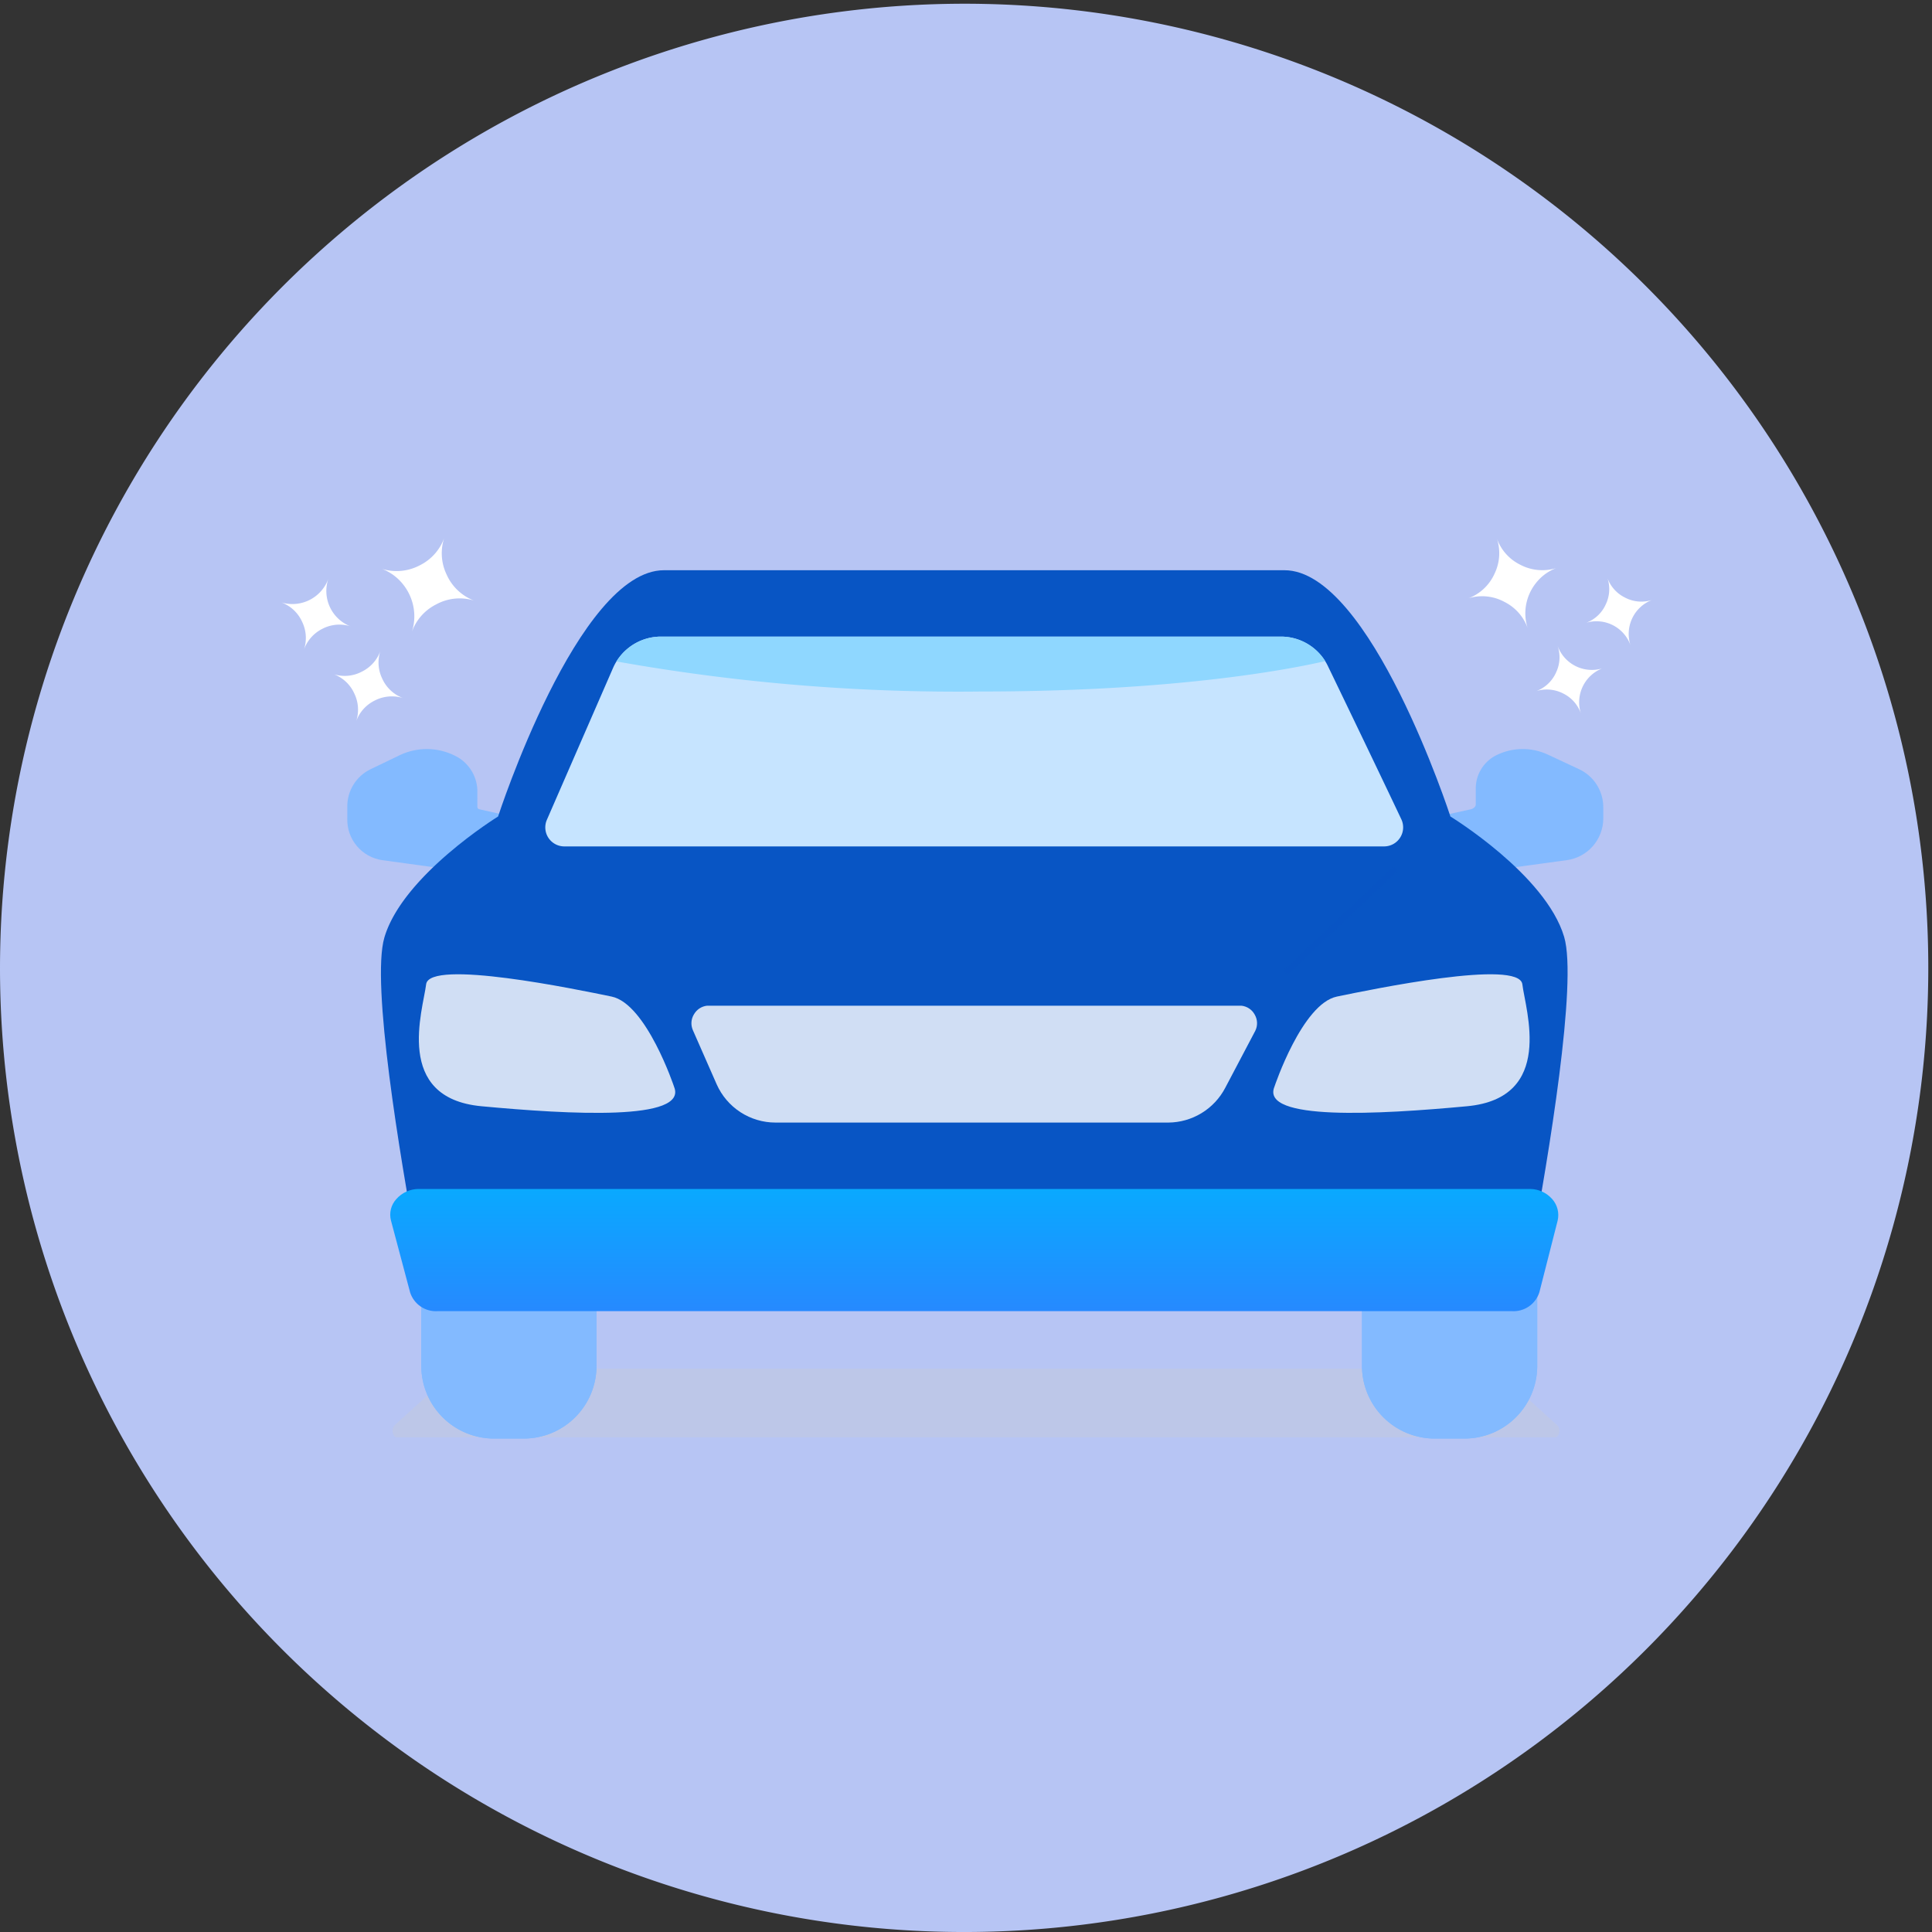 <svg xmlns="http://www.w3.org/2000/svg" xmlns:xlink="http://www.w3.org/1999/xlink" width="122" height="122" viewBox="0 0 122 122"><rect x="0" y="0" width="122" height="122" fill="#333333" stroke="none"/><defs><style>.a{fill:#0033a1;}.b{fill:#83baff;}.c{fill:none;}.d{fill:#b7c5f4;}.e{clip-path:url(#a);}.f{fill:#cdcdce;opacity:0.31;}.g{fill:#f0f0f0;}.h{clip-path:url(#b);}.i{clip-path:url(#c);}.j{clip-path:url(#d);}.k{clip-path:url(#e);}.l{clip-path:url(#f);}.m,.x{fill:#0855c4;}.n{clip-path:url(#g);}.o{fill:url(#h);}.p{opacity:0.805;}.q{clip-path:url(#i);}.ah,.r{fill:#fff;}.s{clip-path:url(#j);}.t{clip-path:url(#k);}.u{fill:#c6e4ff;}.v{fill:#8fd7ff;}.w{clip-path:url(#l);}.x{opacity:0.5;}.y{clip-path:url(#m);}.z{fill:#006a94;}.aa{clip-path:url(#n);}.ab{clip-path:url(#o);}.ac{fill:url(#p);}.ad{fill:#7d97f4;}.ae{fill:#bdd0fb;}.af{clip-path:url(#q);}.ag{fill:url(#r);}</style><clipPath id="a"><ellipse class="a" cx="60.994" cy="60.877" rx="60.994" ry="60.877"/></clipPath><clipPath id="b"><path class="b" d="M-21.029,4.592A4.593,4.593,0,0,1-16.436,0h1.881A4.593,4.593,0,0,1-9.962,4.592V16.87a4.593,4.593,0,0,1-4.593,4.593h-1.881a4.593,4.593,0,0,1-4.593-4.593V4.592" transform="translate(21.029)"/></clipPath><clipPath id="c"><path class="b" d="M-21.029,4.592A4.592,4.592,0,0,1-16.436,0h1.881A4.593,4.593,0,0,1-9.962,4.592V16.87a4.594,4.594,0,0,1-4.593,4.593h-1.881a4.593,4.593,0,0,1-4.592-4.593V4.592" transform="translate(21.029)"/></clipPath><clipPath id="d"><path class="c" d="M-18.546,3.8c.138-.031.3-.153.3-.294V2.561A2.348,2.348,0,0,1-16.986.41,3.754,3.754,0,0,1-13.677.36l1.956.914a2.649,2.649,0,0,1,1.528,2.4v.72A2.664,2.664,0,0,1-12.5,7.017l-8.052,1.1-.965-3.663,2.972-.651" transform="translate(21.518 0)"/></clipPath><clipPath id="e"><path class="c" d="M-13.022,3.8c-.137-.031-.119-.153-.119-.294V2.561A2.523,2.523,0,0,0-14.582.41a3.956,3.956,0,0,0-3.4-.05l-1.9.914a2.6,2.6,0,0,0-1.472,2.4v.72A2.576,2.576,0,0,0-19.15,7.017l8,1.1,1.032-3.663-2.9-.651" transform="translate(21.357 0)"/></clipPath><clipPath id="f"><path class="c" d="M-142.169,23.188c1.164-3.93,7.181-7.636,7.181-7.636S-129.943,0-124.509,0H-85.33C-79.9,0-74.85,15.552-74.85,15.552s6.016,3.67,7.181,7.6c.851,2.873-.994,13.9-2.049,19.607A4.491,4.491,0,0,1-74.2,46.281h-61.434a4.476,4.476,0,0,1-4.484-3.5c-1.055-5.7-2.9-16.716-2.049-19.589" transform="translate(142.387)"/></clipPath><clipPath id="g"><path class="c" d="M-139.763.64a1.886,1.886,0,0,1,1.4-.64h70.186a1.886,1.886,0,0,1,1.4.633,1.522,1.522,0,0,1,.346,1.377l-1.149,4.506a1.71,1.71,0,0,1-1.741,1.2h-67.831a1.708,1.708,0,0,1-1.737-1.174L-140.1,1.994A1.457,1.457,0,0,1-139.763.64" transform="translate(140.147 0)"/></clipPath><linearGradient id="h" x1="0.5" y1="-0.319" x2="0.5" y2="1.515" gradientUnits="objectBoundingBox"><stop offset="0" stop-color="#00b3ff"/><stop offset="1" stop-color="#3579ff"/></linearGradient><clipPath id="i"><path class="c" d="M-30.685,7.1s1.747-5.24,3.947-5.693S-15.224-.985-15.03.633s2.07,7.181-3.493,7.7S-31.581,9.274-30.685,7.1" transform="translate(30.759 0)"/></clipPath><clipPath id="j"><path class="c" d="M-14.644,7.1s-1.747-5.24-3.946-5.693S-30.105-.985-30.3.633s-2.07,7.181,3.494,7.7,13.058.943,12.162-1.229" transform="translate(30.758 0)"/></clipPath><clipPath id="k"><path class="c" d="M-67.711.546A1.086,1.086,0,0,1-66.89,0h33.759a1.085,1.085,0,0,1,.839.575,1.078,1.078,0,0,1,.026,1.014l-1.9,3.606a4.087,4.087,0,0,1-3.59,2.184H-62.56A4.064,4.064,0,0,1-66.272,4.97l-1.513-3.442a1.081,1.081,0,0,1,.073-.982" transform="translate(67.869)"/></clipPath><clipPath id="l"><path class="c" d="M-13.3,6.742a.191.191,0,0,0,.133-.053L-6.454.335A.194.194,0,0,0-6.446.061.194.194,0,0,0-6.721.053l-6.715,6.354a.194.194,0,0,0-.007.274.192.192,0,0,0,.141.061" transform="translate(13.496 0)"/></clipPath><clipPath id="m"><path class="c" d="M-6.587,6.742a.192.192,0,0,0,.141-.061.194.194,0,0,0-.008-.274L-13.168.053a.2.2,0,0,0-.275.008.194.194,0,0,0,.008.274L-6.72,6.688a.191.191,0,0,0,.133.053" transform="translate(13.496 0)"/></clipPath><clipPath id="n"><path class="c" d="M-91.084,3.3A4.773,4.773,0,0,1-86.567,0h35.526a4.774,4.774,0,0,1,4.517,3.3l2.291,7-3.449-4.548a4.771,4.771,0,0,0-3.782-1.891h-34.68a4.775,4.775,0,0,0-3.782,1.9l-3.449,4.53L-91.084,3.3" transform="translate(93.375)"/></clipPath><clipPath id="o"><path class="c" d="M-21.909,0h10.187a1.047,1.047,0,0,1,1.006,1.052v2.1a.549.549,0,0,1-.587.541H-21.909a.675.675,0,0,1-.713-.666V.759A.754.754,0,0,1-21.909,0" transform="translate(22.622)"/></clipPath><linearGradient id="p" x1="0.536" y1="2.341" x2="0.454" y2="-1.73" gradientUnits="objectBoundingBox"><stop offset="0" stop-color="#08005d"/><stop offset="1" stop-color="#1a0f91"/></linearGradient><clipPath id="q"><path class="c" d="M-5.98.214A4.527,4.527,0,0,0-4.477,0c0,.084,0,.169,0,.257a.167.167,0,0,1-.159.169L-9.26.4A.211.211,0,0,1-9.43.089c.606.05,2.149.162,3.45.125" transform="translate(9.451)"/></clipPath><linearGradient id="r" x1="-0.125" y1="-5.381" x2="2.391" y2="17.663" gradientUnits="objectBoundingBox"><stop offset="0" stop-color="#52d7ff"/><stop offset="1" stop-color="#3840f7"/></linearGradient></defs><g transform="translate(0 0)"><path class="d" d="M61,0A60.883,60.883,0,1,1,0,60.882,60.941,60.941,0,0,1,61,0Z" transform="translate(0 0.235)"/></g><g transform="translate(15.95 31.16)"><g transform="translate(5.978 4.848)"><path class="f" d="M73.44,4.348c.106,0,.2-.161.23-.311a.5.5,0,0,0-.1-.423C72.251,2.407,70.935,1.237,69.619.03,69.581,0,69.537.014,69.492.014H4.187c-.045,0-.089-.033-.127,0C2.744,1.222,1.428,2.4.112,3.61a.536.536,0,0,0-.1.44c.029.151.123.3.23.3Z" transform="translate(2.861 50.405)"/><g transform="translate(0 0)"><g transform="translate(0 0)"><path class="g" d="M-8.337,17.107A.168.168,0,0,0-8.182,17C-5.411,10.137-5.036,5.22-7.067,2.384A6.046,6.046,0,0,0-12.044,0,.167.167,0,0,0-12.2.181a.167.167,0,0,0,.176.158A5.818,5.818,0,0,1-7.337,2.583C-5.38,5.32-5.769,10.129-8.492,16.877A.168.168,0,0,0-8.4,17.1a.176.176,0,0,0,.063.012" transform="translate(18.256 24.765)"/><path class="g" d="M-9.646,17.107a.174.174,0,0,0,.063-.012.168.168,0,0,0,.093-.218C-12.214,10.129-12.6,5.32-10.646,2.583A5.818,5.818,0,0,1-5.958.339.168.168,0,0,0-5.781.181.167.167,0,0,0-5.939,0a6.046,6.046,0,0,0-4.977,2.38C-12.947,5.22-12.572,10.137-9.8,17a.168.168,0,0,0,.156.105" transform="translate(76.144 24.765)"/><g transform="translate(64.077 33.37)"><path class="b" d="M-21.029,4.592A4.593,4.593,0,0,1-16.436,0h1.881A4.593,4.593,0,0,1-9.962,4.592V16.87a4.593,4.593,0,0,1-4.593,4.593h-1.881a4.593,4.593,0,0,1-4.593-4.593V4.592" transform="translate(21.029)"/><g class="h" transform="translate(0 0)"><path class="b" d="M-21.029,4.592A4.593,4.593,0,0,1-16.436,0h1.881A4.593,4.593,0,0,1-9.962,4.592V16.87a4.593,4.593,0,0,1-4.593,4.593h-1.881a4.593,4.593,0,0,1-4.593-4.593V4.592" transform="translate(21.029)"/></g></g><g transform="translate(4.674 33.37)"><path class="b" d="M-21.029,4.592A4.592,4.592,0,0,1-16.436,0h1.881A4.593,4.593,0,0,1-9.962,4.592V16.87a4.594,4.594,0,0,1-4.593,4.593h-1.881a4.593,4.593,0,0,1-4.592-4.593V4.592" transform="translate(21.029)"/><g class="i" transform="translate(0 0)"><path class="b" d="M-16.436,0h1.881A4.593,4.593,0,0,1-9.962,4.592V16.87a4.594,4.594,0,0,1-4.593,4.593h-1.881a4.593,4.593,0,0,1-4.592-4.593V4.592A4.592,4.592,0,0,1-16.436,0Z" transform="translate(21.029)"/></g></g><g transform="translate(67.99 11.291)"><path class="c" d="M-18.546,3.8c.138-.031.3-.153.3-.294V2.561A2.348,2.348,0,0,1-16.986.41,3.754,3.754,0,0,1-13.677.36l1.956.914a2.649,2.649,0,0,1,1.528,2.4v.72A2.664,2.664,0,0,1-12.5,7.017l-8.052,1.1-.965-3.663,2.972-.651" transform="translate(21.518 0)"/><g class="j" transform="translate(0 0)"><path class="b" d="M-18.546,3.8c.138-.031.3-.153.3-.294V2.561A2.348,2.348,0,0,1-16.986.41,3.754,3.754,0,0,1-13.677.36l1.956.914a2.649,2.649,0,0,1,1.528,2.4v.72A2.664,2.664,0,0,1-12.5,7.017l-8.052,1.1-.965-3.663,2.972-.651" transform="translate(21.518 0)"/></g></g><g transform="translate(0 11.291)"><path class="c" d="M-13.022,3.8c-.137-.031-.119-.153-.119-.294V2.561A2.523,2.523,0,0,0-14.582.41a3.956,3.956,0,0,0-3.4-.05l-1.9.914a2.6,2.6,0,0,0-1.472,2.4v.72A2.576,2.576,0,0,0-19.15,7.017l8,1.1,1.032-3.663-2.9-.651" transform="translate(21.357 0)"/><g class="k" transform="translate(0 0)"><path class="b" d="M-13.022,3.8c-.137-.031-.119-.153-.119-.294V2.561A2.523,2.523,0,0,0-14.582.41a3.956,3.956,0,0,0-3.4-.05l-1.9.914a2.6,2.6,0,0,0-1.472,2.4v.72A2.576,2.576,0,0,0-19.15,7.017l8,1.1,1.032-3.663-2.9-.651" transform="translate(21.357 0)"/></g></g><g transform="translate(2.125)"><path class="c" d="M-142.169,23.188c1.164-3.93,7.181-7.636,7.181-7.636S-129.943,0-124.509,0H-85.33C-79.9,0-74.85,15.552-74.85,15.552s6.016,3.67,7.181,7.6c.851,2.873-.994,13.9-2.049,19.607A4.491,4.491,0,0,1-74.2,46.281h-61.434a4.476,4.476,0,0,1-4.484-3.5c-1.055-5.7-2.9-16.716-2.049-19.589" transform="translate(142.387)"/><g class="l"><path class="m" d="M-134.988,15.552S-129.943,0-124.509,0H-85.33C-79.9,0-74.85,15.552-74.85,15.552s6.016,3.67,7.181,7.6c.851,2.873-.994,13.9-2.049,19.607A4.491,4.491,0,0,1-74.2,46.281h-61.434a4.476,4.476,0,0,1-4.484-3.5c-1.055-5.7-2.9-16.716-2.049-19.589C-141.005,19.258-134.988,15.552-134.988,15.552Z" transform="translate(142.387)"/></g></g><g transform="translate(2.714 39.071)"><path class="c" d="M-139.763.64a1.886,1.886,0,0,1,1.4-.64h70.186a1.886,1.886,0,0,1,1.4.633,1.522,1.522,0,0,1,.346,1.377l-1.149,4.506a1.71,1.71,0,0,1-1.741,1.2h-67.831a1.708,1.708,0,0,1-1.737-1.174L-140.1,1.994A1.457,1.457,0,0,1-139.763.64" transform="translate(140.147 0)"/><g class="n" transform="translate(0 0)"><path class="o" d="M-139.763.64a1.886,1.886,0,0,1,1.4-.64h70.186a1.886,1.886,0,0,1,1.4.633,1.522,1.522,0,0,1,.346,1.377l-1.149,4.506a1.71,1.71,0,0,1-1.741,1.2h-67.831a1.708,1.708,0,0,1-1.737-1.174L-140.1,1.994A1.457,1.457,0,0,1-139.763.64" transform="translate(140.147 0)"/></g></g><g class="p" transform="translate(58.475 25.515)"><path class="c" d="M-30.685,7.1s1.747-5.24,3.947-5.693S-15.224-.985-15.03.633s2.07,7.181-3.493,7.7S-31.581,9.274-30.685,7.1" transform="translate(30.759 0)"/><g class="q" transform="translate(0 0)"><path class="r" d="M-30.685,7.1s1.747-5.24,3.947-5.693S-15.224-.985-15.03.633s2.07,7.181-3.493,7.7S-31.581,9.274-30.685,7.1" transform="translate(30.759 0)"/></g></g><g class="p" transform="translate(4.523 25.515)"><path class="c" d="M-14.644,7.1s-1.747-5.24-3.946-5.693S-30.105-.985-30.3.633s-2.07,7.181,3.494,7.7,13.058.943,12.162-1.229" transform="translate(30.758 0)"/><g class="s" transform="translate(0 0)"><path class="r" d="M-14.644,7.1s-1.747-5.24-3.946-5.693S-30.105-.985-30.3.633s-2.07,7.181,3.494,7.7,13.058.943,12.162-1.229" transform="translate(30.758 0)"/></g></g><g class="p" transform="translate(21.734 27.5)"><path class="c" d="M-67.711.546A1.086,1.086,0,0,1-66.89,0h33.759a1.085,1.085,0,0,1,.839.575,1.078,1.078,0,0,1,.026,1.014l-1.9,3.606a4.087,4.087,0,0,1-3.59,2.184H-62.56A4.064,4.064,0,0,1-66.272,4.97l-1.513-3.442a1.081,1.081,0,0,1,.073-.982" transform="translate(67.869 0)"/><g class="t" transform="translate(0 0)"><path class="r" d="M-66.89,0h33.759a1.085,1.085,0,0,1,.839.575,1.078,1.078,0,0,1,.026,1.014l-1.9,3.606a4.087,4.087,0,0,1-3.59,2.184H-62.56A4.064,4.064,0,0,1-66.272,4.97l-1.513-3.442a1.081,1.081,0,0,1,.073-.982A1.086,1.086,0,0,1-66.89,0Z" transform="translate(67.869)"/></g></g><path class="u" d="M-102.745,12.7a1.2,1.2,0,0,0,.993.548h51.8a1.2,1.2,0,0,0,1-.564,1.2,1.2,0,0,0,.07-1.149C-50.054,9.056-52.26,4.465-53.5,1.9a3.144,3.144,0,0,0-.188-.348A3.307,3.307,0,0,0-56.472,0H-95.645a3.31,3.31,0,0,0-2.8,1.567A3.415,3.415,0,0,0-98.669,2l-4.169,9.568a1.2,1.2,0,0,0,.093,1.133" transform="translate(115.444 4.192)"/><path class="v" d="M-85.051,1.567a122.553,122.553,0,0,0,22.97,1.9c12.264,0,19.459-1.385,21.79-1.919A3.3,3.3,0,0,0-43.077,0H-82.25a3.31,3.31,0,0,0-2.8,1.567" transform="translate(102.049 4.192)"/><path class="c" d="M-13.3,6.742a.191.191,0,0,0,.133-.053L-6.454.335A.194.194,0,0,0-6.446.061.194.194,0,0,0-6.721.053l-6.715,6.354a.194.194,0,0,0-.007.274.192.192,0,0,0,.141.061" transform="translate(72.685 18.746)"/><g class="w" transform="translate(59.189 18.746)"><path class="x" d="M-13.168,6.688-6.454.335A.194.194,0,0,0-6.446.061.194.194,0,0,0-6.721.053l-6.715,6.354a.194.194,0,0,0-.007.274.192.192,0,0,0,.141.061A.191.191,0,0,0-13.168,6.688Z" transform="translate(13.496 0)"/><g transform="translate(-45.801 0)"><path class="c" d="M-6.587,6.742a.192.192,0,0,0,.141-.061.194.194,0,0,0-.008-.274L-13.168.053a.2.2,0,0,0-.275.008.194.194,0,0,0,.008.274L-6.72,6.688a.191.191,0,0,0,.133.053" transform="translate(13.496 0)"/><g class="y" transform="translate(0 0)"><path class="z" d="M-6.587,6.742a.192.192,0,0,0,.141-.061.194.194,0,0,0-.008-.274L-13.168.053a.2.2,0,0,0-.275.008.194.194,0,0,0,.008.274L-6.72,6.688a.191.191,0,0,0,.133.053" transform="translate(13.496 0)"/></g></g><g transform="translate(-44.266 -25.286)"><path class="c" d="M-91.084,3.3A4.773,4.773,0,0,1-86.567,0h35.526a4.774,4.774,0,0,1,4.517,3.3l2.291,7-3.449-4.548a4.771,4.771,0,0,0-3.782-1.891h-34.68a4.775,4.775,0,0,0-3.782,1.9l-3.449,4.53L-91.084,3.3" transform="translate(93.375 0)"/><g class="aa" transform="translate(0 0)"><path class="b" d="M-91.084,3.3A4.773,4.773,0,0,1-86.567,0h35.526a4.774,4.774,0,0,1,4.517,3.3l2.291,7-3.449-4.548a4.771,4.771,0,0,0-3.782-1.891h-34.68a4.775,4.775,0,0,0-3.782,1.9l-3.449,4.53L-91.084,3.3" transform="translate(93.375)"/></g></g><g transform="translate(-25.653 -14.554)"><path class="c" d="M-21.909,0h10.187a1.047,1.047,0,0,1,1.006,1.052v2.1a.549.549,0,0,1-.587.541H-21.909a.675.675,0,0,1-.713-.666V.759A.754.754,0,0,1-21.909,0" transform="translate(22.622 0)"/><g class="ab" transform="translate(0 0)"><path class="ac" d="M-21.909,0h10.187a1.047,1.047,0,0,1,1.006,1.052v2.1a.549.549,0,0,1-.587.541H-21.909a.675.675,0,0,1-.713-.666V.759A.754.754,0,0,1-21.909,0" transform="translate(22.622)"/></g></g><path class="ad" d="M-5.177,1.363A1.362,1.362,0,0,0-3.815,2.725,1.362,1.362,0,0,0-2.453,1.363,1.362,1.362,0,0,0-3.815,0,1.362,1.362,0,0,0-5.177,1.363" transform="translate(-15.801 -14.152)"/><path class="ae" d="M-3.166.833a.833.833,0,0,0,.833.833A.833.833,0,0,0-1.5.833.833.833,0,0,0-2.333,0a.833.833,0,0,0-.833.833" transform="translate(-17.257 -13.649)"/><g transform="translate(34.097 35.606)"><path class="c" d="M-5.98.214A4.527,4.527,0,0,0-4.477,0c0,.084,0,.169,0,.257a.167.167,0,0,1-.159.169L-9.26.4A.211.211,0,0,1-9.43.089c.606.05,2.149.162,3.45.125" transform="translate(9.451 0)"/><g class="af" transform="translate(0 0)"><path class="ag" d="M-5.98.214A4.527,4.527,0,0,0-4.477,0c0,.084,0,.169,0,.257a.167.167,0,0,1-.159.169L-9.26.4A.211.211,0,0,1-9.43.089c.606.05,2.149.162,3.45.125" transform="translate(9.451)"/></g></g></g></g></g></g><path class="ah" d="M0,3.059a2.959,2.959,0,0,0,2.067-.947A2.948,2.948,0,0,0,2.917,0a2.948,2.948,0,0,0,.85,2.112,2.989,2.989,0,0,0,2.073.947,2.984,2.984,0,0,0-1.475.457A3.094,3.094,0,0,0,3.3,4.63a3.028,3.028,0,0,0-.386,1.5,2.962,2.962,0,0,0-.85-2.118A2.94,2.94,0,0,0,0,3.059ZM2.138,9.994A2.217,2.217,0,0,0,3.7,9.285a2.218,2.218,0,0,0,.637-1.59,2.3,2.3,0,0,0,2.189,2.3,2.3,2.3,0,0,0-2.189,2.3A2.218,2.218,0,0,0,3.7,10.7,2.256,2.256,0,0,0,2.138,9.994ZM6.523,6.941a2.2,2.2,0,0,0,1.552-.708,2.216,2.216,0,0,0,.631-1.6,2.218,2.218,0,0,0,.637,1.59,2.217,2.217,0,0,0,1.558.708,2.3,2.3,0,0,0-2.2,2.3A2.277,2.277,0,0,0,6.523,6.941Z" transform="translate(75.791 3.726) rotate(-19)"/><path class="ah" d="M0,9.695a3.107,3.107,0,0,1,2.17.994,3.1,3.1,0,0,1,.892,2.217,3.1,3.1,0,0,1,.892-2.217,3.138,3.138,0,0,1,2.177-.994,3.133,3.133,0,0,1-1.548-.48,3.249,3.249,0,0,1-1.116-1.17A3.179,3.179,0,0,1,3.063,6.47,3.11,3.11,0,0,1,2.17,8.694,3.087,3.087,0,0,1,0,9.695ZM2.245,2.414a2.328,2.328,0,0,1,1.636.744,2.328,2.328,0,0,1,.669,1.67,2.328,2.328,0,0,1,.669-1.67,2.312,2.312,0,0,1,1.629-.744A2.312,2.312,0,0,1,5.219,1.67,2.328,2.328,0,0,1,4.55,0a2.328,2.328,0,0,1-.669,1.67A2.368,2.368,0,0,1,2.245,2.414Zm4.6,3.2A2.4,2.4,0,0,1,9.14,8.038a2.415,2.415,0,0,1,2.305-2.414A2.328,2.328,0,0,1,9.81,4.881a2.328,2.328,0,0,1-.669-1.67,2.35,2.35,0,0,1-.663,1.67A2.333,2.333,0,0,1,6.849,5.618Z" transform="translate(10.822 15.929) rotate(-161)"/></g></svg>